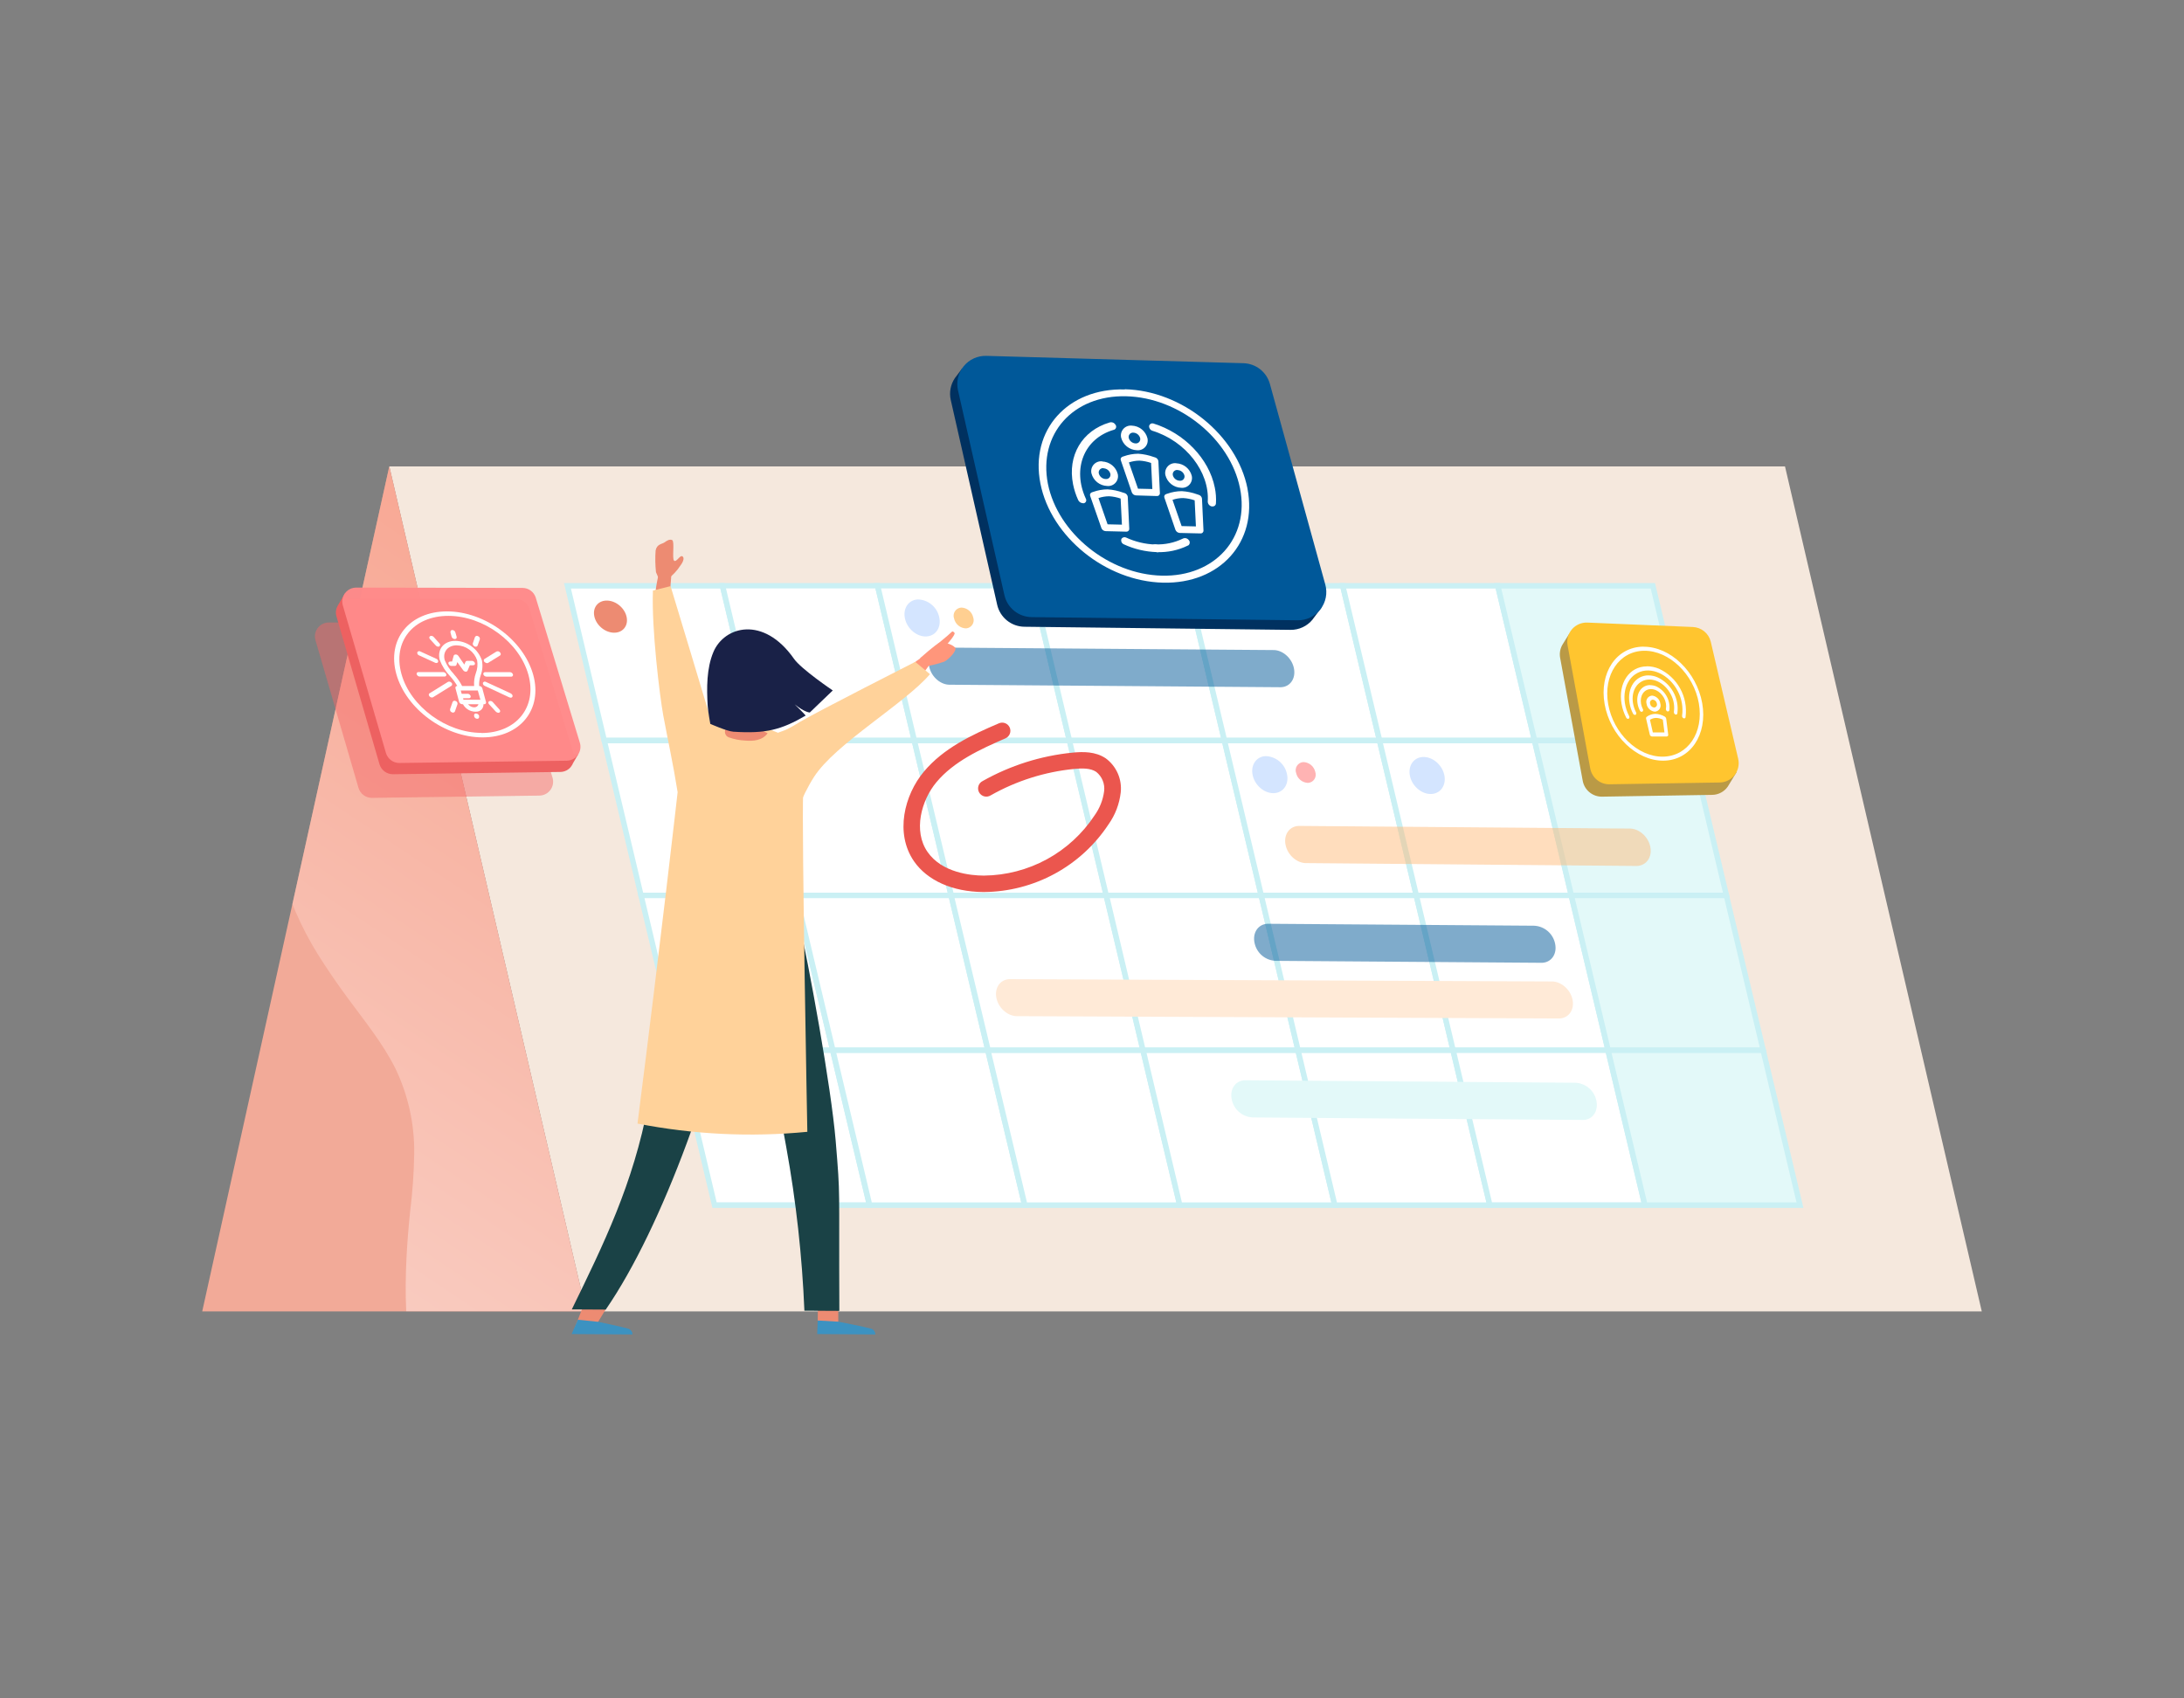 <svg width="270" height="210" viewBox="0 0 270 210" fill="none" xmlns="http://www.w3.org/2000/svg">
<rect x="0" y="0" width="270" height="210" fill="#808080" stroke="none"/>
<path d="M84.163 79.033L95.797 81.377L84.163 79.033Z" fill="#E3F9F9"/>
<path d="M95.797 81.603H95.752L84.123 79.26C84.093 79.256 84.065 79.245 84.04 79.229C84.015 79.213 83.994 79.192 83.977 79.167C83.96 79.142 83.949 79.115 83.944 79.085C83.938 79.056 83.939 79.026 83.945 78.997C83.951 78.968 83.962 78.94 83.978 78.916C83.994 78.891 84.015 78.87 84.04 78.853C84.064 78.837 84.092 78.825 84.121 78.82C84.15 78.814 84.18 78.814 84.209 78.82L95.865 81.154C95.923 81.167 95.974 81.202 96.006 81.252C96.039 81.303 96.05 81.364 96.038 81.422C96.028 81.477 95.998 81.526 95.953 81.56C95.908 81.593 95.853 81.609 95.797 81.603Z" fill="#3C92C1"/>
<path d="M245 162.148H72.457L48.127 57.673H220.674L245 162.148Z" fill="#F5E8DD"/>
<path d="M93.871 91.571H74.701L70.154 72.427H89.324L93.871 91.571Z" fill="white"/>
<path d="M94.298 91.906H74.433L69.727 72.091H89.592L94.298 91.906ZM74.969 91.225H93.444L89.051 72.767H70.581L74.969 91.225Z" fill="#CAF0F4"/>
<path d="M113.041 91.571H93.871L89.324 72.427H108.494L113.041 91.571Z" fill="white"/>
<path d="M113.468 91.906H93.594L88.897 72.091H108.757L113.468 91.906ZM94.139 91.225H112.609L108.226 72.758H89.751L94.139 91.225Z" fill="#CAF0F4"/>
<path d="M132.206 91.571H113.041L108.494 72.427H127.659L132.206 91.571Z" fill="white"/>
<path d="M132.633 91.906H112.773L108.067 72.091H127.927L132.633 91.906ZM113.304 91.225H131.779L127.396 72.758H108.921L113.304 91.225Z" fill="#CAF0F4"/>
<path d="M151.376 91.571H132.206L127.659 72.427H146.829L151.376 91.571Z" fill="white"/>
<path d="M151.803 91.906H131.938L127.232 72.091H147.097L151.803 91.906ZM132.474 91.225H150.949L146.561 72.767H128.091L132.474 91.225Z" fill="#CAF0F4"/>
<path d="M170.546 91.571H151.376L146.829 72.427H165.999L170.546 91.571Z" fill="white"/>
<path d="M170.973 91.906H151.108L146.402 72.091H166.276L170.973 91.906ZM151.644 91.225H170.119L165.731 72.767H147.256L151.644 91.225Z" fill="#CAF0F4"/>
<path d="M189.716 91.571H170.546L165.999 72.427H185.169L189.716 91.571Z" fill="white"/>
<path d="M190.143 91.906H170.278L165.572 72.091H185.432L190.143 91.906ZM170.819 91.225H189.289L184.901 72.767H166.426L170.819 91.225Z" fill="#CAF0F4"/>
<path d="M208.881 91.571H189.716L185.169 72.427H204.339L208.881 91.571Z" fill="#E3F9F9"/>
<path d="M209.308 91.906H189.444L184.742 72.091H204.602L209.308 91.906ZM189.98 91.225H208.454L204.071 72.767H185.596L189.98 91.225Z" fill="#CAF0F4"/>
<path d="M98.418 110.715H79.248L74.701 91.571H93.871L98.418 110.715Z" fill="white"/>
<path d="M98.845 111.051H78.98L74.274 91.225H94.139L98.845 111.051ZM79.512 110.374H97.982L93.594 91.907H75.128L79.512 110.374Z" fill="#CAF0F4"/>
<path d="M117.584 110.715H98.418L93.871 91.571H113.041L117.584 110.715Z" fill="white"/>
<path d="M118.011 111.051H98.136L93.444 91.225H113.304L118.011 111.051ZM98.682 110.374H117.157L112.773 91.907H94.298L98.682 110.374Z" fill="#CAF0F4"/>
<path d="M136.753 110.715H117.584L113.041 91.571H132.206L136.753 110.715Z" fill="white"/>
<path d="M137.203 111.051H117.32L112.609 91.225H132.474L137.203 111.051ZM117.874 110.374H136.349L131.961 91.907H113.468L117.874 110.374Z" fill="#CAF0F4"/>
<path d="M155.923 110.715H136.753L132.206 91.571H151.376L155.923 110.715Z" fill="white"/>
<path d="M156.35 111.051H136.485L131.779 91.225H151.644L156.35 111.051ZM137.022 110.374H155.496L151.108 91.907H132.633L137.022 110.374Z" fill="#CAF0F4"/>
<path d="M175.093 110.715H155.923L151.376 91.571H170.546L175.093 110.715Z" fill="white"/>
<path d="M175.52 111.051H155.655L150.949 91.225H170.819L175.52 111.051ZM156.191 110.374H174.666L170.278 91.907H151.803L156.191 110.374Z" fill="#CAF0F4"/>
<path d="M194.259 110.715H175.093L170.546 91.571H189.716L194.259 110.715Z" fill="white"/>
<path d="M194.686 111.051H174.825L170.119 91.225H189.98L194.686 111.051ZM175.361 110.374H193.836L189.444 91.907H170.973L175.361 110.374Z" fill="#CAF0F4"/>
<path d="M213.429 110.715H194.259L189.716 91.571H208.881L213.429 110.715Z" fill="#E3F9F9"/>
<path d="M213.856 111.051H193.986L189.285 91.225H209.15L213.856 111.051ZM194.527 110.374H213.002L208.618 91.907H190.143L194.527 110.374Z" fill="#CAF0F4"/>
<path d="M102.961 129.854H83.795L79.248 110.715H98.418L102.961 129.854Z" fill="white"/>
<path d="M103.392 130.195H83.527L78.821 110.374H98.682L103.392 130.195ZM84.054 129.518H102.529L98.136 111.051H79.675L84.054 129.518Z" fill="#CAF0F4"/>
<path d="M122.131 129.854H102.961L98.418 110.715H117.584L122.131 129.854Z" fill="white"/>
<path d="M122.558 130.195H102.679L97.968 110.374H117.852L122.558 130.195ZM103.229 129.518H121.704L117.32 111.051H98.845L103.229 129.518Z" fill="#CAF0F4"/>
<path d="M141.301 129.854H122.131L117.583 110.715H136.753L141.301 129.854Z" fill="white"/>
<path d="M141.746 130.195H121.863L117.156 110.374H137.021L141.746 130.195ZM122.417 129.518H140.892L136.504 111.051H118.011L122.417 129.518Z" fill="#CAF0F4"/>
<path d="M160.471 129.854H141.301L136.753 110.715H155.923L160.471 129.854Z" fill="white"/>
<path d="M160.898 130.195H141.033L136.326 110.374H156.191L160.898 130.195ZM141.569 129.518H160.044L155.655 111.051H137.203L141.569 129.518Z" fill="#CAF0F4"/>
<path d="M179.641 129.854H160.471L155.923 110.715H175.093L179.641 129.854Z" fill="white"/>
<path d="M180.068 130.195H160.203L155.496 110.374H175.361L180.068 130.195ZM160.734 129.518H179.209L174.825 111.051H156.35L160.734 129.518Z" fill="#CAF0F4"/>
<path d="M198.806 129.854H179.641L175.093 110.715H194.259L198.806 129.854Z" fill="white"/>
<path d="M199.233 130.195H179.372L174.666 110.374H194.527L199.233 130.195ZM179.904 129.518H198.379L193.986 111.051H175.52L179.904 129.518Z" fill="#CAF0F4"/>
<path d="M217.976 129.854H198.806L194.259 110.715H213.429L217.976 129.854Z" fill="#E3F9F9"/>
<path d="M218.403 130.195H198.529L193.823 110.374H213.688L218.403 130.195ZM199.074 129.518H217.549L213.161 111.051H194.686L199.074 129.518Z" fill="#CAF0F4"/>
<path d="M107.508 148.998H88.343L83.795 129.854H102.961L107.508 148.998Z" fill="white"/>
<path d="M107.935 149.348H88.075L83.368 129.532H103.229L107.935 149.348ZM88.597 148.658H107.072L102.679 130.195H84.222L88.597 148.658Z" fill="#CAF0F4"/>
<path d="M126.678 148.998H107.508L102.961 129.854H122.131L126.678 148.998Z" fill="white"/>
<path d="M127.105 149.348H107.222L102.516 129.532H122.381L127.105 149.348ZM107.776 148.671H126.251L121.863 130.208H103.392L107.776 148.671Z" fill="#CAF0F4"/>
<path d="M145.848 148.998H126.678L122.131 129.854H141.301L145.848 148.998Z" fill="white"/>
<path d="M146.288 149.348H126.41L121.704 129.532H141.569L146.288 149.348ZM126.96 148.671H145.434L141.046 130.208H122.558L126.96 148.671Z" fill="#CAF0F4"/>
<path d="M165.018 148.998H145.848L141.301 129.854H160.471L165.018 148.998Z" fill="white"/>
<path d="M165.445 149.348H145.58L140.874 129.532H160.734L165.445 149.348ZM146.116 148.671H164.586L160.203 130.208H141.746L146.116 148.671Z" fill="#CAF0F4"/>
<path d="M184.183 148.998H165.018L160.471 129.854H179.641L184.183 148.998Z" fill="white"/>
<path d="M184.61 149.348H164.75L160.044 129.532H179.904L184.61 149.348ZM165.281 148.671H183.756L179.373 130.208H160.898L165.281 148.671Z" fill="#CAF0F4"/>
<path d="M203.353 148.998H184.183L179.641 129.854H198.806L203.353 148.998Z" fill="white"/>
<path d="M203.78 149.348H183.92L179.209 129.532H199.074L203.78 149.348ZM184.447 148.658H202.922L198.529 130.195H180.068L184.447 148.658Z" fill="#CAF0F4"/>
<path d="M222.523 148.998H203.353L198.806 129.854H217.976L222.523 148.998Z" fill="#E3F9F9"/>
<path d="M222.95 149.348H203.071L198.365 129.532H218.244L222.95 149.348ZM203.621 148.671H222.096L217.708 130.208H199.233L203.621 148.671Z" fill="#CAF0F4"/>
<path d="M121.681 110.297H121.527C117.752 110.261 114.644 108.876 112.995 106.496C110.606 103.032 111.801 98.296 114.217 95.408C116.634 92.52 120.123 90.867 123.498 89.432C123.745 89.326 124.024 89.322 124.274 89.422C124.523 89.522 124.723 89.716 124.829 89.963C124.935 90.21 124.939 90.489 124.839 90.738C124.739 90.988 124.545 91.188 124.298 91.294C121.154 92.656 117.906 94.159 115.771 96.711C113.895 98.954 112.868 102.741 114.667 105.338C116.466 107.936 120.077 108.254 121.545 108.263H121.681C124.387 108.233 127.045 107.541 129.421 106.246C131.797 104.95 133.819 103.092 135.309 100.834C135.95 99.946 136.359 98.913 136.499 97.828C136.555 97.379 136.494 96.924 136.323 96.506C136.152 96.088 135.877 95.72 135.522 95.439C134.805 94.954 133.728 94.985 132.797 95.076C129.168 95.434 125.654 96.546 122.48 98.341C122.364 98.415 122.234 98.465 122.098 98.487C121.961 98.51 121.822 98.504 121.688 98.471C121.554 98.438 121.428 98.378 121.318 98.294C121.208 98.211 121.116 98.106 121.048 97.986C120.98 97.866 120.937 97.734 120.921 97.597C120.906 97.459 120.919 97.32 120.959 97.188C120.999 97.056 121.066 96.934 121.155 96.828C121.244 96.723 121.353 96.636 121.477 96.575C124.899 94.644 128.686 93.447 132.597 93.06C133.914 92.933 135.422 92.915 136.685 93.755C137.339 94.233 137.856 94.875 138.184 95.617C138.512 96.358 138.639 97.172 138.552 97.978C138.391 99.401 137.873 100.76 137.044 101.928C135.365 104.474 133.086 106.569 130.407 108.028C127.728 109.487 124.732 110.266 121.681 110.297Z" fill="#EB564E"/>
<path d="M140.02 69.761H133.869C133.376 69.763 132.896 69.596 132.511 69.288C132.126 68.98 131.858 68.549 131.752 68.067C131.703 67.838 131.707 67.6 131.761 67.372C131.816 67.144 131.921 66.93 132.069 66.748C132.216 66.565 132.402 66.418 132.614 66.316C132.826 66.214 133.057 66.161 133.292 66.16H139.475C139.968 66.16 140.447 66.329 140.831 66.64C141.215 66.951 141.48 67.384 141.582 67.868C141.63 68.098 141.625 68.337 141.568 68.565C141.512 68.794 141.404 69.007 141.254 69.188C141.104 69.37 140.916 69.516 140.702 69.615C140.488 69.714 140.255 69.764 140.02 69.761Z" fill="#ED8B72"/>
<path d="M159.19 69.761H153.034C152.542 69.762 152.065 69.594 151.681 69.286C151.298 68.978 151.031 68.548 150.927 68.067C150.877 67.838 150.88 67.6 150.934 67.371C150.988 67.143 151.093 66.929 151.241 66.746C151.389 66.563 151.575 66.416 151.787 66.314C151.999 66.213 152.231 66.16 152.466 66.16H158.622C159.116 66.16 159.595 66.329 159.978 66.64C160.362 66.951 160.627 67.384 160.73 67.868C160.777 68.096 160.772 68.333 160.717 68.559C160.661 68.786 160.556 68.998 160.409 69.179C160.261 69.361 160.076 69.507 159.865 69.607C159.654 69.708 159.423 69.76 159.19 69.761Z" fill="#ED8B72"/>
<path d="M77.136 77.728C77.787 76.998 77.569 75.742 76.649 74.922C75.73 74.103 74.456 74.031 73.805 74.761C73.154 75.491 73.371 76.748 74.291 77.567C75.211 78.386 76.484 78.459 77.136 77.728Z" fill="#ED8B72"/>
<path d="M48.127 57.673L72.457 162.148H48.127H25L48.127 57.673Z" fill="#F2AA98"/>
<path style="mix-blend-mode:multiply" opacity="0.55" d="M36.602 112.872C37.373 114.639 38.27 116.35 39.287 117.989C40.445 119.833 41.694 121.649 42.989 123.406C45.047 126.212 47.286 128.946 48.862 132.07C50.455 135.37 51.258 138.996 51.206 142.659C51.167 145.047 50.999 147.432 50.702 149.802C50.502 151.732 50.348 153.671 50.248 155.61C50.144 157.776 50.116 159.955 50.221 162.13H72.452L48.127 57.673L36.148 111.8C36.298 112.159 36.447 112.517 36.602 112.872Z" fill="url(#paint0_linear)"/>
<path d="M116.107 76.286C116.407 77.549 115.707 78.625 114.54 78.693C113.372 78.761 112.187 77.785 111.887 76.527C111.587 75.269 112.287 74.184 113.454 74.116C114.076 74.128 114.675 74.349 115.156 74.743C115.637 75.136 115.972 75.68 116.107 76.286Z" fill="#D4E5FF"/>
<path d="M120.314 76.336C120.367 76.484 120.386 76.641 120.369 76.797C120.351 76.953 120.298 77.103 120.213 77.235C120.128 77.367 120.014 77.477 119.879 77.558C119.745 77.638 119.593 77.686 119.437 77.698C119.089 77.692 118.753 77.57 118.484 77.35C118.214 77.13 118.027 76.826 117.951 76.486C117.897 76.339 117.877 76.181 117.894 76.024C117.911 75.868 117.964 75.718 118.049 75.586C118.134 75.454 118.249 75.343 118.384 75.263C118.519 75.183 118.671 75.135 118.828 75.124C119.176 75.131 119.511 75.254 119.78 75.474C120.05 75.693 120.237 75.997 120.314 76.336Z" fill="#FFCF91"/>
<g style="mix-blend-mode:multiply" opacity="0.55">
<path fill-rule="evenodd" clip-rule="evenodd" d="M162.601 95.439C162.655 95.587 162.674 95.745 162.656 95.9C162.639 96.056 162.586 96.206 162.501 96.338C162.416 96.47 162.302 96.58 162.167 96.661C162.032 96.741 161.881 96.789 161.724 96.802C161.377 96.796 161.041 96.673 160.771 96.453C160.502 96.233 160.314 95.929 160.239 95.589C160.184 95.442 160.165 95.284 160.182 95.128C160.199 94.971 160.252 94.821 160.337 94.689C160.422 94.557 160.536 94.446 160.672 94.366C160.807 94.286 160.959 94.238 161.116 94.227C161.463 94.234 161.798 94.358 162.067 94.578C162.336 94.797 162.524 95.101 162.601 95.439Z" fill="#FF7575"/>
</g>
<path d="M159.094 95.662C159.394 96.924 158.694 98 157.527 98.069C156.359 98.137 155.174 97.16 154.874 95.903C154.574 94.645 155.274 93.559 156.441 93.491C157.063 93.504 157.662 93.725 158.143 94.118C158.624 94.512 158.959 95.055 159.094 95.662Z" fill="#D4E5FF"/>
<path d="M178.541 95.766C178.841 97.029 178.141 98.109 176.974 98.173C175.807 98.237 174.621 97.265 174.321 96.007C174.021 94.749 174.721 93.664 175.888 93.6C177.056 93.537 178.241 94.513 178.541 95.766Z" fill="#D4E5FF"/>
<path opacity="0.5" fill-rule="evenodd" clip-rule="evenodd" d="M159.957 82.598C159.685 81.326 158.517 80.328 157.35 80.377L116.493 80.069C115.326 80.11 114.599 81.172 114.876 82.444C115.153 83.715 116.316 84.714 117.484 84.664L158.34 84.973C159.508 84.941 160.23 83.879 159.957 82.598Z" fill="#005899"/>
<path fill-rule="evenodd" clip-rule="evenodd" d="M197.357 136.102C197.234 135.493 196.911 134.943 196.438 134.539C195.965 134.136 195.37 133.903 194.749 133.877L153.893 133.573C152.725 133.614 152.003 134.676 152.276 135.948C152.399 136.556 152.723 137.106 153.196 137.508C153.669 137.911 154.263 138.143 154.883 138.168L195.74 138.477C196.907 138.45 197.62 137.369 197.357 136.102Z" fill="#E3F9F9"/>
<g style="mix-blend-mode:multiply" opacity="0.48">
<path fill-rule="evenodd" clip-rule="evenodd" d="M204.016 104.675C203.744 103.408 202.576 102.405 201.409 102.45L160.552 102.123C159.385 102.164 158.663 103.227 158.935 104.494C159.208 105.761 160.375 106.764 161.543 106.719L202.399 107.073C203.562 107.009 204.289 105.947 204.016 104.675Z" fill="#FFB875"/>
</g>
<path fill-rule="evenodd" clip-rule="evenodd" d="M194.39 123.524C194.091 122.262 192.9 121.29 191.738 121.354L124.77 121.068C123.603 121.131 122.898 122.212 123.198 123.474C123.498 124.737 124.688 125.708 125.851 125.645L192.819 125.931C193.986 125.867 194.69 124.787 194.39 123.524Z" fill="#FFEAD7"/>
<path opacity="0.5" fill-rule="evenodd" clip-rule="evenodd" d="M192.246 116.654C192.117 116.047 191.788 115.5 191.311 115.103C190.834 114.705 190.237 114.479 189.616 114.461L156.696 114.22C155.528 114.275 154.815 115.346 155.101 116.613C155.23 117.22 155.56 117.767 156.037 118.165C156.514 118.562 157.11 118.788 157.731 118.806L190.652 119.047C191.819 118.992 192.533 117.921 192.246 116.654Z" fill="#005899"/>
<path fill-rule="evenodd" clip-rule="evenodd" d="M114.753 80.782C114.79 80.748 114.833 80.724 114.88 80.71C114.928 80.695 114.977 80.692 115.026 80.7C115.14 80.741 115.171 80.882 115.176 80.995C115.175 81.516 115.017 82.024 114.722 82.453C114.432 82.878 114.098 83.272 113.727 83.629C113.559 83.801 113.318 83.987 113.105 83.883C112.985 83.806 112.901 83.685 112.868 83.547C112.677 82.984 112.514 82.385 112.968 81.985C113.536 81.545 114.133 81.143 114.753 80.782Z" fill="#FF967B"/>
<path fill-rule="evenodd" clip-rule="evenodd" d="M103.633 161.894V164.305L101.089 163.392L101.121 161.553L103.633 161.894Z" fill="#ED8B72"/>
<path fill-rule="evenodd" clip-rule="evenodd" d="M74.865 161.926L73.434 164.283L70.999 164.314L72.262 161.077L74.865 161.926Z" fill="#ED8B72"/>
<path fill-rule="evenodd" clip-rule="evenodd" d="M81.497 70.715C81.592 70.333 81.765 69.893 82.146 69.806C82.309 69.791 82.473 69.832 82.611 69.921C82.748 70.01 82.852 70.142 82.905 70.297C83.004 70.608 83.03 70.937 82.982 71.26L82.692 75.146C82.655 75.6 82.601 76.613 81.992 76.672C81.47 76.722 81.179 75.927 81.083 75.537C80.784 74.043 81.142 72.154 81.497 70.715Z" fill="#ED8B72"/>
<path fill-rule="evenodd" clip-rule="evenodd" d="M80.152 136.497C80.606 133.964 82.278 116.445 82.424 113.612L98.65 113.312C100.04 119.528 102.738 134.277 103.311 141.043C103.924 148.494 103.688 145.711 103.765 162.085L99.445 162.062C99.163 155.283 98.415 148.532 97.205 141.856C95.788 134.045 93.88 123.238 91.945 116.191C88.906 132.433 81.906 151.732 74.887 161.926L70.69 161.903C74.624 153.825 78.267 146.446 80.152 136.497Z" fill="#1A4246"/>
<path d="M80.72 73.017C80.534 77.671 81.556 86.049 81.996 88.456C82.528 91.321 83.232 94.536 83.773 97.95C83.773 97.95 81.665 116.609 78.812 138.927C85.724 140.283 92.797 140.626 99.808 139.944C99.808 139.944 99.1 102.845 99.29 97.978C99.381 95.626 99.027 92.165 96.424 90.712C94.781 89.971 93.014 89.541 91.213 89.445C90.084 89.362 88.963 89.187 87.861 88.923C87.675 88.256 82.9 72.476 82.9 72.476L80.72 73.017Z" fill="#FFD29A"/>
<path fill-rule="evenodd" clip-rule="evenodd" d="M94.898 90.662C94.257 91.571 93.081 91.657 92.131 91.571C91.428 91.539 90.735 91.401 90.073 91.162C89.938 91.107 89.822 91.013 89.74 90.891C89.659 90.77 89.615 90.627 89.615 90.481C89.615 90.335 89.659 90.192 89.74 90.07C89.822 89.949 89.938 89.855 90.073 89.8C90.211 89.754 90.326 89.659 90.396 89.532C90.649 87.738 90.79 85.93 90.818 84.119C91.273 84.119 92.349 86.567 92.812 86.539C92.812 86.539 92.481 88.356 92.985 89.178C93.385 89.813 93.167 89.863 94.898 90.662Z" fill="#ED8B72"/>
<path fill-rule="evenodd" clip-rule="evenodd" d="M96.238 81.39C96.127 80.982 95.975 80.586 95.783 80.209C95.225 79.301 94.03 79.038 92.976 79.142C92.596 79.166 92.225 79.266 91.884 79.437C91.544 79.607 91.241 79.844 90.994 80.134C90.748 80.424 90.562 80.761 90.448 81.124C90.334 81.487 90.295 81.87 90.332 82.248C90.264 84.196 91.536 86.725 93.008 87.77C93.043 87.801 93.083 87.827 93.126 87.847C93.474 88.09 93.883 88.228 94.307 88.247C96.456 88.247 96.706 85.577 96.71 84.16C96.643 83.224 96.485 82.296 96.238 81.39Z" fill="#ED8B72"/>
<path fill-rule="evenodd" clip-rule="evenodd" d="M96.215 82.421C96.314 82.348 96.433 82.308 96.556 82.308C96.678 82.308 96.798 82.348 96.896 82.421C96.964 82.486 97.017 82.566 97.051 82.653C97.085 82.741 97.099 82.836 97.092 82.93C97.089 83.021 97.08 83.112 97.064 83.202C97.011 83.501 96.921 83.793 96.796 84.07C96.242 85.292 95.316 83.084 96.215 82.421Z" fill="#ED8B72"/>
<path d="M98.927 89.241C101.248 87.879 113.15 81.835 113.15 81.835L114.967 83.361C111.864 86.993 103.233 91.988 100.626 96.075C99.036 98.563 98.087 101.401 97.151 104.203C97.269 103.844 96.774 102.75 96.697 102.387C96.537 101.756 96.379 101.124 96.242 100.493C95.933 99.217 95.652 97.932 95.424 96.638C95.197 95.344 95.02 94.082 94.92 92.792C94.861 92.002 94.866 91.298 95.611 90.858C96.092 90.629 96.586 90.431 97.092 90.263C97.724 89.96 98.337 89.619 98.927 89.241Z" fill="#FFD29A"/>
<path fill-rule="evenodd" clip-rule="evenodd" d="M88.197 80.614C87.343 82.652 87.361 85.068 87.489 87.279C87.525 87.929 87.811 89.504 87.811 89.504C87.811 89.504 89.855 90.413 90.655 90.472C94.693 90.74 96.61 90.227 99.604 88.478C99.322 88.133 98.241 87.089 98.241 87.089C99.522 88.111 100.113 88.097 100.113 88.097L102.952 85.372C102.952 85.372 99.036 82.725 98.159 81.458C94.38 76.068 89.537 77.44 88.197 80.614Z" fill="#192147"/>
<path d="M101.094 163.275L103.633 163.42C103.633 163.42 107.031 164.088 107.64 164.269C107.804 164.308 107.951 164.402 108.056 164.535C108.16 164.667 108.217 164.832 108.217 165.001L101.026 164.951L101.094 163.275Z" fill="#3C92C1"/>
<path d="M71.439 163.179L73.947 163.438C73.947 163.438 77.004 164.088 77.613 164.269C77.777 164.308 77.924 164.402 78.029 164.534C78.133 164.667 78.19 164.832 78.19 165.001L70.667 164.951L71.439 163.179Z" fill="#3C92C1"/>
<path d="M81.097 70.751C81.001 69.861 80.986 68.965 81.052 68.072C81.192 67.273 81.833 67.282 82.124 67.078C82.414 66.873 82.773 66.623 83.1 66.782C83.427 66.941 83.064 69.053 83.328 69.316C83.591 69.579 84.032 68.667 84.322 68.771C84.613 68.876 84.554 69.352 84.122 69.92C83.691 70.589 83.138 71.171 82.492 71.636C81.801 72.031 81.615 71.922 81.519 71.723C81.424 71.523 81.097 70.751 81.097 70.751Z" fill="#ED8B72"/>
<path d="M113.74 81.385C113.74 81.385 115.703 79.633 116.148 79.469C116.593 79.306 117.752 79.683 118.065 80.06C118.379 80.436 117.247 81.567 116.743 81.808C116.083 82.036 115.408 82.215 114.722 82.344C114.722 82.344 114.376 81.944 114.408 81.84C114.44 81.735 113.74 81.385 113.74 81.385Z" fill="#FF967B"/>
<path d="M115.853 79.665C115.853 79.665 117.252 78.534 117.538 78.239C117.824 77.944 117.856 78.13 117.992 78.239C118.215 78.402 117.084 79.652 117.084 79.652L115.853 79.665Z" fill="#FF967B"/>
<path fill-rule="evenodd" clip-rule="evenodd" d="M162.31 76.541L162.383 76.446L163.405 75.083H162.992C163.111 74.532 163.094 73.96 162.942 73.417L156.091 48.642C155.893 47.923 155.469 47.287 154.882 46.827C154.295 46.366 153.576 46.107 152.83 46.086L121.031 45.178C120.299 45.156 119.578 45.367 118.974 45.782V45.518L118.297 46.426C118.216 46.521 118.14 46.619 118.07 46.721L118.042 46.762C117.78 47.153 117.6 47.592 117.513 48.054C117.426 48.517 117.435 48.992 117.538 49.45L123.275 74.77C123.447 75.536 123.872 76.222 124.483 76.716C125.093 77.211 125.852 77.485 126.637 77.495L159.539 77.88C160.06 77.887 160.575 77.776 161.047 77.556C161.519 77.336 161.935 77.012 162.265 76.609L162.31 76.541Z" fill="#003160"/>
<path fill-rule="evenodd" clip-rule="evenodd" d="M118.433 48.26L124.17 73.58C124.343 74.346 124.768 75.031 125.378 75.525C125.988 76.019 126.747 76.294 127.532 76.304L160.434 76.695C160.976 76.702 161.511 76.583 161.999 76.347C162.486 76.111 162.912 75.766 163.242 75.337C163.573 74.908 163.799 74.409 163.903 73.877C164.007 73.346 163.986 72.798 163.841 72.277L156.991 47.466C156.791 46.747 156.366 46.11 155.779 45.65C155.191 45.19 154.471 44.931 153.725 44.909L121.926 44.001C121.395 43.988 120.868 44.096 120.385 44.318C119.902 44.539 119.476 44.867 119.139 45.278C118.802 45.689 118.564 46.171 118.441 46.688C118.319 47.204 118.316 47.742 118.433 48.26Z" fill="#005899"/>
<path d="M139.216 48.996C145.771 49.15 152.071 54.245 153.298 60.371C154.524 66.496 150.186 71.337 143.631 71.178C137.076 71.019 130.775 65.929 129.549 59.826C128.345 53.668 132.661 48.837 139.216 48.996ZM139.048 48.151C131.984 47.974 127.318 53.183 128.622 59.785C129.926 66.387 136.708 71.873 143.772 72.045C150.836 72.218 155.501 67.014 154.22 60.412V60.389C152.907 53.791 146.129 48.306 139.07 48.129L139.048 48.151Z" fill="white"/>
<path d="M143.045 68.268C142.904 68.271 142.766 68.228 142.652 68.146C142.537 68.064 142.452 67.948 142.409 67.814C142.389 67.756 142.384 67.694 142.393 67.633C142.402 67.573 142.426 67.515 142.462 67.466C142.498 67.416 142.546 67.376 142.6 67.349C142.655 67.322 142.716 67.308 142.777 67.309H142.859C144.014 67.354 145.162 67.114 146.202 66.61C146.322 66.543 146.461 66.52 146.596 66.546C146.73 66.572 146.852 66.644 146.938 66.751C146.983 66.793 147.02 66.844 147.044 66.901C147.069 66.959 147.082 67.02 147.082 67.082C147.082 67.144 147.069 67.206 147.044 67.263C147.02 67.32 146.983 67.371 146.938 67.414L146.834 67.464C145.656 68.04 144.355 68.316 143.045 68.268Z" fill="white"/>
<path d="M149.923 62.618H149.8C149.665 62.588 149.543 62.513 149.455 62.406C149.366 62.3 149.315 62.167 149.309 62.028C149.559 58.359 146.584 54.527 142.459 53.26C142.33 53.217 142.22 53.131 142.149 53.015C142.077 52.9 142.049 52.763 142.068 52.629C142.102 52.526 142.174 52.44 142.27 52.39C142.366 52.34 142.478 52.329 142.582 52.361C146.402 53.537 149.468 56.715 150.182 60.289C150.316 60.932 150.363 61.59 150.322 62.246C150.321 62.297 150.309 62.347 150.288 62.393C150.267 62.439 150.237 62.48 150.2 62.515C150.163 62.55 150.119 62.577 150.071 62.594C150.024 62.612 149.973 62.62 149.923 62.618Z" fill="white"/>
<path d="M143.045 68.268C141.614 68.227 140.205 67.895 138.907 67.291C138.787 67.233 138.694 67.132 138.645 67.008C138.596 66.885 138.596 66.748 138.643 66.623C138.702 66.535 138.791 66.47 138.893 66.44C138.995 66.41 139.104 66.417 139.202 66.46C140.342 66.992 141.578 67.287 142.836 67.328C142.977 67.325 143.115 67.367 143.229 67.449C143.344 67.531 143.429 67.648 143.472 67.782C143.492 67.84 143.497 67.902 143.488 67.962C143.479 68.023 143.455 68.08 143.419 68.129C143.383 68.179 143.335 68.219 143.281 68.246C143.226 68.273 143.165 68.287 143.104 68.286H143.027L143.045 68.268Z" fill="white"/>
<path d="M133.864 62.219C133.745 62.211 133.63 62.173 133.53 62.106C133.43 62.04 133.35 61.949 133.297 61.842C133.01 61.219 132.797 60.566 132.661 59.894C131.943 56.338 133.769 53.242 137.176 52.238C137.308 52.197 137.451 52.201 137.581 52.25C137.71 52.298 137.821 52.388 137.894 52.506C137.934 52.553 137.962 52.609 137.977 52.669C137.991 52.729 137.992 52.792 137.978 52.852C137.965 52.912 137.937 52.969 137.898 53.017C137.859 53.065 137.809 53.103 137.753 53.128C137.722 53.141 137.69 53.151 137.657 53.155C134.023 54.236 132.533 57.946 134.237 61.66C134.268 61.713 134.286 61.773 134.289 61.834C134.292 61.895 134.28 61.956 134.255 62.011C134.229 62.067 134.191 62.116 134.143 62.153C134.095 62.191 134.038 62.217 133.978 62.228C133.94 62.23 133.902 62.227 133.864 62.219Z" fill="white"/>
<path d="M140.11 53.496C140.306 53.504 140.494 53.574 140.646 53.697C140.798 53.819 140.907 53.988 140.955 54.177C140.974 54.259 140.972 54.345 140.951 54.427C140.93 54.508 140.89 54.584 140.834 54.647C140.778 54.71 140.709 54.76 140.63 54.791C140.552 54.822 140.467 54.834 140.383 54.826C140.188 54.818 140.002 54.747 139.85 54.624C139.699 54.502 139.591 54.334 139.543 54.145C139.523 54.062 139.524 53.976 139.545 53.894C139.566 53.811 139.606 53.735 139.663 53.671C139.719 53.607 139.79 53.558 139.87 53.528C139.949 53.497 140.035 53.486 140.12 53.496H140.11ZM139.929 52.629C139.735 52.606 139.539 52.631 139.357 52.7C139.175 52.769 139.012 52.881 138.882 53.026C138.752 53.171 138.659 53.345 138.61 53.533C138.562 53.722 138.559 53.919 138.602 54.109C138.713 54.542 138.961 54.928 139.309 55.209C139.657 55.489 140.086 55.65 140.533 55.666C140.726 55.689 140.922 55.665 141.104 55.596C141.286 55.527 141.449 55.415 141.579 55.27C141.708 55.124 141.801 54.95 141.849 54.762C141.897 54.573 141.899 54.376 141.855 54.186C141.746 53.753 141.499 53.367 141.152 53.086C140.804 52.805 140.375 52.645 139.929 52.629Z" fill="white"/>
<path d="M143.027 61.333L140.46 61.256C140.346 61.255 140.234 61.219 140.14 61.155C140.045 61.09 139.972 60.999 139.929 60.893L138.566 56.924C138.547 56.881 138.538 56.834 138.538 56.787C138.539 56.74 138.55 56.693 138.569 56.651C138.589 56.608 138.617 56.57 138.653 56.538C138.688 56.507 138.73 56.484 138.775 56.47L138.929 56.42C139.502 56.213 140.106 56.106 140.715 56.102C141.366 56.145 142.009 56.279 142.623 56.502L142.818 56.561C142.922 56.594 143.014 56.657 143.084 56.742C143.153 56.826 143.196 56.929 143.209 57.038L143.395 60.979C143.397 61.027 143.389 61.075 143.371 61.12C143.353 61.165 143.326 61.206 143.291 61.239C143.256 61.273 143.214 61.298 143.169 61.315C143.123 61.331 143.075 61.337 143.027 61.333ZM140.687 60.425L142.459 60.466L142.305 57.242C141.846 57.082 141.368 56.985 140.883 56.956C140.433 56.959 139.987 57.034 139.561 57.178L140.687 60.425Z" fill="white"/>
<path d="M136.431 57.905C136.626 57.913 136.812 57.984 136.964 58.107C137.115 58.23 137.223 58.398 137.271 58.586C137.29 58.669 137.289 58.755 137.267 58.836C137.246 58.918 137.205 58.994 137.149 59.057C137.093 59.12 137.022 59.169 136.943 59.199C136.864 59.229 136.779 59.24 136.694 59.231C136.495 59.224 136.303 59.152 136.149 59.026C135.995 58.899 135.886 58.726 135.84 58.532C135.822 58.449 135.823 58.363 135.844 58.281C135.866 58.199 135.906 58.124 135.963 58.061C136.019 57.998 136.09 57.949 136.169 57.919C136.248 57.888 136.333 57.877 136.417 57.887L136.431 57.905ZM136.249 57.042C136.056 57.022 135.86 57.048 135.679 57.119C135.498 57.19 135.336 57.302 135.207 57.448C135.078 57.594 134.986 57.768 134.938 57.956C134.89 58.145 134.888 58.342 134.932 58.532C135.044 58.964 135.293 59.348 135.64 59.629C135.988 59.909 136.416 60.07 136.863 60.089C137.056 60.112 137.252 60.087 137.434 60.018C137.616 59.949 137.779 59.837 137.908 59.692C138.038 59.547 138.131 59.373 138.179 59.184C138.227 58.996 138.229 58.798 138.184 58.609C138.073 58.179 137.826 57.796 137.48 57.517C137.134 57.239 136.707 57.078 136.263 57.06L136.249 57.042Z" fill="white"/>
<path d="M145.589 58.123C145.784 58.132 145.97 58.202 146.122 58.325C146.273 58.448 146.381 58.616 146.429 58.804C146.447 58.888 146.444 58.974 146.421 59.057C146.398 59.139 146.356 59.215 146.297 59.277C146.239 59.339 146.166 59.387 146.086 59.415C146.005 59.443 145.919 59.452 145.834 59.44C145.64 59.432 145.454 59.362 145.303 59.24C145.151 59.118 145.043 58.951 144.994 58.763C144.974 58.68 144.975 58.594 144.996 58.512C145.017 58.429 145.057 58.353 145.114 58.289C145.17 58.225 145.241 58.176 145.321 58.146C145.4 58.115 145.486 58.104 145.571 58.114L145.589 58.123ZM145.403 57.274C145.209 57.252 145.013 57.276 144.831 57.345C144.649 57.414 144.486 57.526 144.356 57.671C144.226 57.816 144.133 57.99 144.084 58.178C144.036 58.367 144.033 58.564 144.076 58.754C144.187 59.187 144.435 59.572 144.783 59.853C145.131 60.134 145.56 60.294 146.007 60.312C146.2 60.334 146.396 60.31 146.578 60.241C146.761 60.172 146.923 60.06 147.053 59.915C147.183 59.77 147.277 59.596 147.325 59.407C147.374 59.219 147.377 59.021 147.333 58.831C147.222 58.403 146.976 58.021 146.632 57.742C146.288 57.464 145.863 57.303 145.421 57.283L145.403 57.274Z" fill="white"/>
<path d="M148.414 65.956L145.834 65.897C145.721 65.887 145.613 65.847 145.521 65.779C145.43 65.712 145.359 65.621 145.316 65.515L143.954 61.547C143.935 61.503 143.925 61.457 143.926 61.41C143.927 61.362 143.937 61.316 143.957 61.273C143.976 61.23 144.005 61.192 144.04 61.161C144.076 61.13 144.117 61.107 144.163 61.093L144.317 61.043C144.89 60.837 145.494 60.731 146.102 60.729C146.754 60.769 147.396 60.902 148.01 61.124L148.201 61.188C148.304 61.217 148.396 61.276 148.466 61.356C148.536 61.437 148.582 61.536 148.596 61.642L148.782 65.584C148.786 65.633 148.78 65.683 148.763 65.73C148.746 65.776 148.719 65.819 148.684 65.854C148.649 65.889 148.607 65.917 148.56 65.934C148.514 65.952 148.464 65.959 148.414 65.956ZM146.08 65.048L147.847 65.088L147.692 61.865C147.234 61.705 146.755 61.61 146.27 61.583C145.822 61.581 145.376 61.657 144.953 61.806L146.08 65.048Z" fill="white"/>
<path d="M139.266 65.738L136.69 65.674C136.575 65.67 136.463 65.632 136.37 65.565C136.276 65.498 136.204 65.405 136.163 65.297L134.777 61.329C134.759 61.286 134.749 61.239 134.749 61.193C134.75 61.146 134.76 61.099 134.779 61.056C134.798 61.014 134.826 60.975 134.861 60.944C134.896 60.913 134.937 60.889 134.982 60.875L135.141 60.825C135.713 60.618 136.317 60.51 136.926 60.507C137.578 60.55 138.22 60.684 138.834 60.907L139.029 60.966C139.13 60.997 139.22 61.057 139.289 61.137C139.358 61.217 139.404 61.315 139.42 61.42L139.606 65.361C139.611 65.409 139.606 65.457 139.592 65.503C139.577 65.548 139.552 65.59 139.52 65.626C139.488 65.661 139.449 65.69 139.405 65.709C139.361 65.728 139.313 65.738 139.266 65.738ZM136.926 64.83L138.698 64.871L138.539 61.647C138.082 61.486 137.605 61.39 137.121 61.361C136.672 61.363 136.225 61.438 135.8 61.583L136.926 64.83Z" fill="white"/>
<g style="mix-blend-mode:multiply" opacity="0.48">
<path fill-rule="evenodd" clip-rule="evenodd" d="M40.658 76.967L61.214 77.008C61.573 77.008 61.923 77.121 62.215 77.33C62.507 77.54 62.725 77.835 62.84 78.175L68.291 96.102C68.378 96.359 68.403 96.633 68.363 96.901C68.324 97.17 68.222 97.425 68.065 97.646C67.908 97.868 67.701 98.049 67.461 98.175C67.221 98.301 66.954 98.369 66.683 98.373L45.992 98.654C45.616 98.658 45.249 98.539 44.947 98.316C44.645 98.092 44.425 97.775 44.32 97.415L39 79.165C38.925 78.908 38.911 78.638 38.96 78.375C39.008 78.112 39.117 77.864 39.278 77.65C39.439 77.437 39.647 77.264 39.887 77.145C40.127 77.027 40.391 76.966 40.658 76.967Z" fill="#F46666"/>
</g>
<path d="M70.594 94.785C70.705 94.648 70.794 94.495 70.858 94.331L71.476 93.278L70.899 93.237C70.901 93.213 70.901 93.189 70.899 93.164L65.43 75.237C65.314 74.898 65.095 74.603 64.803 74.393C64.512 74.184 64.162 74.071 63.803 74.07L43.243 74.029C43.202 74.029 43.161 74.029 43.121 74.029L42.666 73.321L41.762 74.879C41.642 75.082 41.565 75.308 41.537 75.543C41.51 75.777 41.532 76.015 41.603 76.241L46.914 94.49C47.019 94.851 47.239 95.167 47.541 95.391C47.843 95.615 48.21 95.734 48.585 95.73L69.273 95.448C69.522 95.446 69.768 95.388 69.992 95.28C70.217 95.172 70.415 95.015 70.572 94.822L70.594 94.785Z" fill="#ED6161"/>
<path opacity="0.97" d="M44.038 72.654L64.598 72.694C64.956 72.695 65.305 72.807 65.596 73.015C65.887 73.224 66.105 73.518 66.22 73.857L71.671 91.788C71.758 92.046 71.782 92.319 71.743 92.588C71.704 92.856 71.602 93.111 71.445 93.333C71.288 93.554 71.081 93.735 70.841 93.861C70.601 93.987 70.334 94.055 70.063 94.059L49.371 94.341C48.998 94.341 48.636 94.221 48.337 93.999C48.038 93.776 47.819 93.463 47.713 93.105L42.38 74.851C42.306 74.595 42.293 74.324 42.341 74.062C42.39 73.799 42.499 73.552 42.66 73.338C42.821 73.125 43.029 72.952 43.268 72.833C43.507 72.715 43.771 72.653 44.038 72.654Z" fill="#FF8A8A"/>
<path d="M55.277 75.596C50.607 75.596 47.795 79.065 49.003 83.365C50.212 87.665 54.981 91.166 59.642 91.175C64.303 91.184 67.119 87.706 65.911 83.406C64.698 79.102 59.942 75.614 55.277 75.596ZM59.524 90.617C55.186 90.617 50.761 87.37 49.635 83.352C48.508 79.333 51.088 76.145 55.436 76.15C59.783 76.154 64.198 79.397 65.32 83.415C66.438 87.407 63.835 90.64 59.506 90.635" fill="white"/>
<path d="M59.233 84.823C59.214 84.376 59.278 83.929 59.424 83.506C59.649 82.914 59.701 82.27 59.574 81.649C59.34 80.96 58.901 80.36 58.315 79.929C57.73 79.498 57.026 79.257 56.299 79.238C54.863 79.238 54 80.305 54.373 81.631C54.658 82.36 55.084 83.027 55.627 83.592C55.97 83.969 56.274 84.38 56.535 84.818C56.5 84.814 56.464 84.819 56.431 84.833C56.398 84.846 56.369 84.868 56.346 84.895C56.324 84.923 56.308 84.955 56.302 84.99C56.295 85.025 56.297 85.061 56.308 85.095L56.762 86.794C56.79 86.874 56.841 86.943 56.909 86.994C56.977 87.044 57.059 87.072 57.144 87.075H57.23C57.404 87.394 57.672 87.651 57.996 87.814C58.321 87.976 58.688 88.035 59.047 87.983C59.257 87.945 59.446 87.832 59.579 87.665C59.712 87.498 59.779 87.288 59.769 87.075H59.856C59.891 87.079 59.927 87.073 59.96 87.059C59.993 87.045 60.022 87.023 60.044 86.995C60.066 86.967 60.081 86.934 60.087 86.899C60.093 86.864 60.09 86.827 60.078 86.794L59.624 85.095C59.596 85.016 59.544 84.947 59.476 84.898C59.408 84.849 59.327 84.821 59.242 84.818L59.233 84.823ZM57.294 86.517L57.253 86.335H57.911C58.084 86.362 58.207 86.258 58.193 86.108C58.178 86.025 58.136 85.949 58.075 85.891C58.014 85.834 57.936 85.796 57.852 85.785H57.076L56.962 85.377H59.07L59.392 86.521L57.294 86.517ZM56.103 83.338C55.627 82.844 55.246 82.265 54.981 81.631C54.695 80.614 55.358 79.792 56.462 79.792C57.021 79.804 57.562 79.987 58.013 80.317C58.464 80.646 58.803 81.107 58.983 81.635C59.078 82.174 59.023 82.728 58.825 83.238C58.646 83.746 58.575 84.286 58.615 84.823H57.13C56.852 84.286 56.504 83.788 56.094 83.343L56.103 83.338ZM58.615 87.457C58.47 87.452 58.328 87.416 58.198 87.35C58.068 87.284 57.955 87.19 57.866 87.075H59.156C59.124 87.191 59.053 87.293 58.954 87.362C58.855 87.432 58.736 87.465 58.615 87.457Z" fill="white"/>
<path d="M58.08 82.262H58.452C58.625 82.262 58.743 82.172 58.72 82.022C58.7 81.94 58.655 81.867 58.592 81.811C58.528 81.756 58.449 81.722 58.366 81.713H57.766C57.722 81.71 57.678 81.72 57.639 81.742C57.6 81.764 57.569 81.796 57.548 81.835L57.403 82.172L56.658 81.09C56.609 81.019 56.538 80.966 56.455 80.941C56.373 80.915 56.284 80.918 56.203 80.95C56.178 80.961 56.154 80.977 56.135 80.997C56.115 81.017 56.1 81.041 56.09 81.068L55.89 81.79H55.713C55.54 81.79 55.413 81.867 55.431 82.022C55.447 82.103 55.487 82.178 55.548 82.235C55.608 82.292 55.685 82.329 55.767 82.34H56.221C56.269 82.343 56.317 82.33 56.357 82.302C56.396 82.275 56.425 82.236 56.44 82.19L56.53 81.867L57.253 82.862C57.288 82.912 57.332 82.954 57.384 82.986C57.435 83.017 57.493 83.039 57.553 83.048H57.584C57.629 83.052 57.673 83.042 57.712 83.02C57.751 82.999 57.782 82.966 57.802 82.926L58.08 82.262Z" fill="white"/>
<path d="M56.235 79.017C56.27 79.019 56.305 79.013 56.336 78.999C56.368 78.984 56.396 78.963 56.417 78.936C56.439 78.908 56.453 78.876 56.46 78.842C56.466 78.808 56.464 78.773 56.453 78.74L56.303 78.213C56.283 78.132 56.239 78.058 56.177 78.003C56.114 77.948 56.036 77.913 55.953 77.904C55.919 77.896 55.883 77.897 55.849 77.906C55.815 77.915 55.783 77.933 55.757 77.957C55.731 77.981 55.712 78.011 55.7 78.045C55.688 78.078 55.685 78.114 55.69 78.149C55.689 78.17 55.689 78.191 55.69 78.213L55.835 78.74C55.864 78.818 55.914 78.886 55.981 78.936C56.049 78.985 56.129 79.013 56.212 79.017" fill="white"/>
<path d="M58.661 79.924C58.71 79.95 58.765 79.963 58.82 79.96C58.867 79.965 58.914 79.954 58.954 79.929C58.994 79.904 59.025 79.868 59.043 79.824L59.32 79.047C59.335 78.969 59.323 78.887 59.283 78.817C59.244 78.747 59.181 78.693 59.106 78.665C59.075 78.645 59.039 78.631 59.002 78.624C58.965 78.618 58.927 78.62 58.891 78.629C58.854 78.639 58.82 78.656 58.791 78.679C58.761 78.703 58.737 78.732 58.72 78.766L58.452 79.547C58.439 79.625 58.453 79.706 58.493 79.775C58.533 79.844 58.595 79.896 58.67 79.924" fill="white"/>
<path d="M59.915 81.858C59.993 81.941 60.1 81.992 60.215 81.999C60.263 81.998 60.31 81.984 60.351 81.958L61.818 81.05C61.941 80.972 61.941 80.804 61.818 80.668C61.766 80.601 61.692 80.554 61.609 80.536C61.526 80.518 61.439 80.529 61.364 80.568L59.897 81.477C59.774 81.554 59.774 81.727 59.897 81.858" fill="white"/>
<path d="M59.756 83.388C59.783 83.466 59.834 83.534 59.902 83.583C59.969 83.632 60.05 83.659 60.133 83.661H63.158C63.193 83.669 63.228 83.669 63.263 83.661C63.297 83.652 63.329 83.635 63.355 83.611C63.381 83.587 63.401 83.557 63.412 83.524C63.424 83.491 63.427 83.455 63.422 83.42C63.403 83.338 63.359 83.264 63.297 83.209C63.234 83.154 63.155 83.119 63.072 83.111C63.049 83.106 63.026 83.106 63.004 83.111H59.978C59.944 83.107 59.908 83.112 59.876 83.125C59.843 83.138 59.815 83.159 59.792 83.186C59.77 83.213 59.755 83.246 59.749 83.28C59.742 83.315 59.745 83.35 59.756 83.383" fill="white"/>
<path d="M63.158 85.741L60.087 84.323C60.056 84.303 60.021 84.289 59.983 84.282C59.946 84.276 59.908 84.278 59.872 84.287C59.836 84.297 59.801 84.314 59.772 84.337C59.743 84.361 59.718 84.39 59.701 84.423C59.688 84.502 59.702 84.584 59.742 84.653C59.781 84.723 59.844 84.776 59.919 84.805L62.976 86.231C63.029 86.252 63.084 86.264 63.14 86.268C63.175 86.271 63.21 86.265 63.243 86.251C63.275 86.238 63.303 86.216 63.325 86.189C63.347 86.161 63.362 86.129 63.369 86.094C63.375 86.06 63.373 86.024 63.363 85.99C63.346 85.937 63.317 85.888 63.28 85.846C63.242 85.805 63.196 85.772 63.145 85.75" fill="white"/>
<path d="M60.919 86.812C60.866 86.745 60.792 86.699 60.71 86.68C60.627 86.661 60.541 86.671 60.464 86.707C60.342 86.785 60.342 86.953 60.464 87.084L61.3 87.993C61.379 88.076 61.486 88.126 61.6 88.134C61.649 88.135 61.698 88.122 61.741 88.097C61.864 88.025 61.868 87.857 61.741 87.725L60.919 86.812Z" fill="white"/>
<path d="M58.825 88.219C58.79 88.218 58.756 88.225 58.725 88.241C58.694 88.256 58.667 88.278 58.646 88.305C58.626 88.333 58.612 88.365 58.607 88.4C58.602 88.433 58.605 88.468 58.615 88.501V88.565C58.635 88.646 58.679 88.719 58.741 88.775C58.804 88.83 58.882 88.865 58.965 88.874C59 88.881 59.036 88.88 59.07 88.871C59.104 88.862 59.136 88.844 59.162 88.82C59.188 88.796 59.207 88.766 59.219 88.733C59.231 88.699 59.234 88.663 59.229 88.628C59.23 88.607 59.23 88.586 59.229 88.565V88.501C59.201 88.422 59.151 88.353 59.083 88.304C59.016 88.254 58.935 88.227 58.852 88.224" fill="white"/>
<path d="M53.882 79.819C53.92 79.861 53.966 79.895 54.018 79.919C54.069 79.942 54.125 79.955 54.182 79.956C54.23 79.956 54.277 79.944 54.318 79.919C54.347 79.897 54.371 79.869 54.387 79.836C54.404 79.803 54.412 79.767 54.412 79.731C54.412 79.694 54.404 79.658 54.387 79.626C54.371 79.593 54.347 79.564 54.318 79.542L53.619 78.761C53.566 78.695 53.492 78.65 53.409 78.631C53.327 78.613 53.24 78.624 53.164 78.661C53.042 78.738 53.042 78.906 53.164 79.038L53.882 79.819Z" fill="white"/>
<path d="M51.802 81.031L53.782 81.94C53.833 81.966 53.889 81.98 53.946 81.981C53.981 81.984 54.016 81.977 54.048 81.963C54.081 81.949 54.109 81.927 54.13 81.899C54.152 81.871 54.166 81.838 54.172 81.803C54.178 81.768 54.175 81.733 54.164 81.699C54.148 81.647 54.12 81.598 54.083 81.558C54.046 81.517 54.001 81.484 53.95 81.463L51.97 80.555C51.939 80.534 51.904 80.52 51.867 80.514C51.83 80.507 51.792 80.509 51.756 80.519C51.72 80.528 51.687 80.545 51.658 80.569C51.629 80.592 51.605 80.621 51.588 80.654C51.573 80.733 51.587 80.814 51.626 80.884C51.665 80.954 51.727 81.008 51.802 81.036" fill="white"/>
<path d="M55.177 83.384C55.15 83.305 55.101 83.235 55.034 83.185C54.968 83.135 54.888 83.106 54.804 83.102H51.77C51.736 83.093 51.7 83.093 51.665 83.102C51.631 83.11 51.599 83.127 51.573 83.151C51.547 83.175 51.527 83.205 51.516 83.239C51.504 83.272 51.501 83.308 51.506 83.343C51.526 83.424 51.57 83.497 51.633 83.552C51.695 83.607 51.773 83.642 51.856 83.652H54.95C54.984 83.655 55.02 83.65 55.052 83.637C55.085 83.624 55.114 83.603 55.136 83.576C55.158 83.549 55.174 83.517 55.181 83.483C55.188 83.448 55.187 83.413 55.177 83.379" fill="white"/>
<path d="M55.372 84.319L53.101 85.727C52.978 85.804 52.978 85.972 53.101 86.104C53.139 86.147 53.185 86.181 53.236 86.205C53.288 86.229 53.344 86.243 53.401 86.245C53.45 86.246 53.499 86.234 53.541 86.209L55.813 84.796C55.841 84.773 55.864 84.745 55.88 84.712C55.896 84.679 55.904 84.644 55.904 84.607C55.904 84.571 55.896 84.535 55.88 84.503C55.864 84.47 55.841 84.441 55.813 84.419C55.761 84.352 55.687 84.305 55.604 84.287C55.521 84.268 55.434 84.28 55.358 84.319" fill="white"/>
<path d="M56.344 86.685C56.313 86.664 56.278 86.65 56.24 86.644C56.203 86.637 56.165 86.639 56.129 86.648C56.092 86.658 56.058 86.675 56.029 86.698C55.999 86.722 55.975 86.751 55.958 86.784L55.64 87.693C55.626 87.771 55.639 87.852 55.678 87.921C55.717 87.99 55.779 88.043 55.854 88.07C55.885 88.091 55.92 88.105 55.957 88.111C55.995 88.117 56.032 88.116 56.069 88.106C56.105 88.097 56.139 88.08 56.169 88.056C56.198 88.033 56.222 88.004 56.24 87.97L56.558 87.062C56.572 86.984 56.559 86.903 56.52 86.834C56.481 86.765 56.419 86.712 56.344 86.685Z" fill="white"/>
<path fill-rule="evenodd" clip-rule="evenodd" d="M214.719 95.417L214.033 95.771C214.027 95.617 214.008 95.463 213.974 95.312L210.558 80.863C210.435 80.36 210.151 79.91 209.749 79.582C209.347 79.255 208.85 79.067 208.332 79.047L195.317 78.502C194.834 78.489 194.359 78.623 193.954 78.888L194.045 78.284L193.2 79.646C192.883 80.147 192.767 80.748 192.873 81.331L195.667 96.547C195.77 97.104 196.067 97.606 196.505 97.964C196.944 98.322 197.495 98.514 198.061 98.504L211.689 98.282C212.066 98.275 212.437 98.179 212.769 98C213.102 97.822 213.387 97.567 213.601 97.256L214.719 95.417Z" fill="#BA9A46"/>
<path d="M196.258 76.981L209.268 77.526C209.786 77.545 210.284 77.733 210.686 78.06C211.087 78.388 211.371 78.838 211.494 79.342L214.882 93.809C214.965 94.156 214.969 94.516 214.894 94.865C214.82 95.213 214.668 95.541 214.45 95.823C214.232 96.105 213.954 96.335 213.636 96.496C213.318 96.656 212.967 96.744 212.611 96.752L198.983 96.974C198.418 96.983 197.867 96.792 197.429 96.433C196.992 96.075 196.696 95.573 196.594 95.017L193.795 79.801C193.73 79.447 193.745 79.083 193.841 78.736C193.936 78.388 194.108 78.067 194.345 77.796C194.582 77.525 194.877 77.311 195.208 77.17C195.539 77.028 195.898 76.964 196.258 76.981Z" fill="#FFC52F"/>
<path d="M203.167 79.955C199.837 79.982 197.688 83.166 198.374 87.057C199.06 90.948 202.313 94.082 205.643 94.054C208.972 94.027 211.121 90.844 210.44 86.953C209.745 83.066 206.497 79.942 203.171 79.964L203.167 79.955ZM205.574 93.559C202.481 93.591 199.451 90.685 198.815 87.071C198.179 83.456 200.178 80.496 203.258 80.464C206.338 80.432 209.381 83.338 210.022 86.957C210.653 90.59 208.659 93.523 205.574 93.559Z" fill="white"/>
<path d="M205.829 88.615C205.467 88.398 205.056 88.277 204.634 88.265C204.248 88.275 203.875 88.405 203.567 88.637C203.536 88.666 203.514 88.703 203.502 88.744C203.491 88.785 203.491 88.828 203.503 88.869L203.957 90.826C203.968 90.888 203.999 90.945 204.046 90.988C204.093 91.031 204.153 91.057 204.216 91.062H206.06C206.089 91.06 206.116 91.052 206.141 91.039C206.166 91.025 206.188 91.006 206.204 90.983C206.221 90.96 206.232 90.933 206.237 90.905C206.242 90.877 206.241 90.849 206.233 90.821L205.988 88.864C205.981 88.818 205.965 88.773 205.94 88.733C205.915 88.693 205.882 88.659 205.842 88.633L205.829 88.615ZM205.77 90.562H204.334L203.98 89.001C204.205 88.856 204.466 88.775 204.734 88.769C205.025 88.777 205.311 88.85 205.57 88.982L205.77 90.562Z" fill="white"/>
<path d="M203.598 82.395C201.422 82.395 200.019 84.492 200.468 87.04C200.571 87.626 200.762 88.192 201.036 88.72C201.056 88.766 201.088 88.805 201.129 88.834C201.17 88.863 201.218 88.88 201.268 88.883C201.386 88.883 201.459 88.77 201.436 88.634C201.432 88.601 201.421 88.57 201.404 88.543C200.323 86.436 200.796 84.043 202.454 83.198C204.112 82.354 206.342 83.371 207.423 85.469C207.908 86.388 208.094 87.436 207.955 88.466C207.941 88.531 207.949 88.6 207.978 88.66C208.007 88.721 208.054 88.77 208.114 88.802C208.138 88.817 208.166 88.826 208.195 88.828C208.224 88.83 208.253 88.825 208.279 88.814C208.305 88.802 208.329 88.784 208.346 88.761C208.364 88.739 208.377 88.712 208.382 88.684C208.382 88.684 208.382 88.684 208.382 88.647C208.538 87.436 208.305 86.207 207.716 85.136C207.127 84.066 206.213 83.211 205.107 82.694C204.628 82.49 204.114 82.385 203.594 82.385" fill="white"/>
<path d="M203.798 83.506C202.172 83.506 201.123 85.073 201.459 86.971C201.535 87.409 201.677 87.833 201.881 88.228C201.902 88.274 201.934 88.313 201.975 88.342C202.016 88.37 202.063 88.388 202.113 88.392C202.138 88.397 202.165 88.397 202.19 88.392C202.241 88.356 202.276 88.302 202.288 88.241C202.3 88.18 202.287 88.117 202.254 88.065C201.482 86.558 201.8 84.846 203.003 84.237C204.207 83.629 205.783 84.36 206.56 85.867C206.911 86.527 207.043 87.28 206.937 88.02C206.929 88.086 206.943 88.153 206.975 88.21C207.008 88.269 207.058 88.315 207.119 88.342C207.145 88.354 207.173 88.359 207.201 88.358C207.229 88.356 207.257 88.348 207.281 88.334C207.306 88.32 207.327 88.3 207.342 88.276C207.357 88.252 207.366 88.225 207.369 88.197C207.486 87.286 207.308 86.362 206.862 85.56C206.415 84.757 205.724 84.119 204.889 83.738C204.538 83.587 204.161 83.51 203.78 83.511" fill="white"/>
<path d="M204.007 84.705C202.921 84.705 202.222 85.754 202.449 87.025C202.5 87.315 202.595 87.595 202.731 87.856C202.741 87.885 202.757 87.912 202.777 87.935C202.798 87.958 202.823 87.977 202.851 87.99C202.879 88.003 202.909 88.01 202.94 88.011C202.971 88.013 203.002 88.008 203.031 87.997C203.056 87.98 203.079 87.958 203.096 87.933C203.114 87.907 203.126 87.878 203.132 87.848C203.139 87.817 203.139 87.786 203.133 87.755C203.127 87.725 203.116 87.696 203.099 87.67C202.992 87.466 202.917 87.247 202.876 87.021C202.699 86.026 203.249 85.204 204.098 85.204C204.948 85.204 205.779 85.99 205.951 86.984C205.99 87.201 205.99 87.422 205.951 87.638C205.941 87.705 205.953 87.772 205.985 87.831C206.017 87.89 206.068 87.937 206.129 87.965C206.155 87.972 206.183 87.972 206.21 87.965C206.254 87.963 206.296 87.945 206.327 87.914C206.358 87.883 206.376 87.841 206.378 87.797C206.447 87.201 206.327 86.597 206.035 86.072C205.744 85.547 205.295 85.126 204.752 84.868C204.516 84.771 204.263 84.72 204.007 84.719" fill="white"/>
<path d="M205.261 86.998C205.226 86.742 205.106 86.504 204.92 86.325C204.734 86.145 204.492 86.033 204.234 86.008C204.119 86.018 204.006 86.053 203.906 86.112C203.806 86.171 203.72 86.251 203.655 86.348C203.59 86.444 203.548 86.554 203.531 86.669C203.514 86.784 203.523 86.901 203.557 87.012C203.592 87.269 203.713 87.506 203.901 87.685C204.088 87.864 204.331 87.974 204.589 87.998C204.704 87.989 204.816 87.954 204.916 87.896C205.016 87.837 205.102 87.757 205.167 87.661C205.231 87.565 205.274 87.455 205.29 87.34C205.306 87.226 205.296 87.109 205.261 86.998ZM203.994 86.998C203.977 86.944 203.973 86.886 203.982 86.83C203.991 86.773 204.012 86.72 204.044 86.672C204.076 86.626 204.119 86.586 204.168 86.558C204.218 86.529 204.273 86.512 204.33 86.508C204.456 86.521 204.574 86.576 204.666 86.664C204.757 86.752 204.816 86.868 204.834 86.994C204.85 87.048 204.855 87.105 204.846 87.16C204.838 87.216 204.818 87.269 204.786 87.316C204.755 87.363 204.714 87.403 204.665 87.432C204.617 87.461 204.563 87.479 204.507 87.484C204.383 87.477 204.266 87.428 204.174 87.346C204.081 87.263 204.019 87.152 203.998 87.03" fill="white"/>
<defs>
<linearGradient id="paint0_linear" x1="12.708" y1="181.324" x2="93.063" y2="60.631" gradientUnits="userSpaceOnUse">
<stop stop-color="white"/>
<stop offset="1" stop-color="#FC957C"/>
</linearGradient>
</defs>
</svg>

